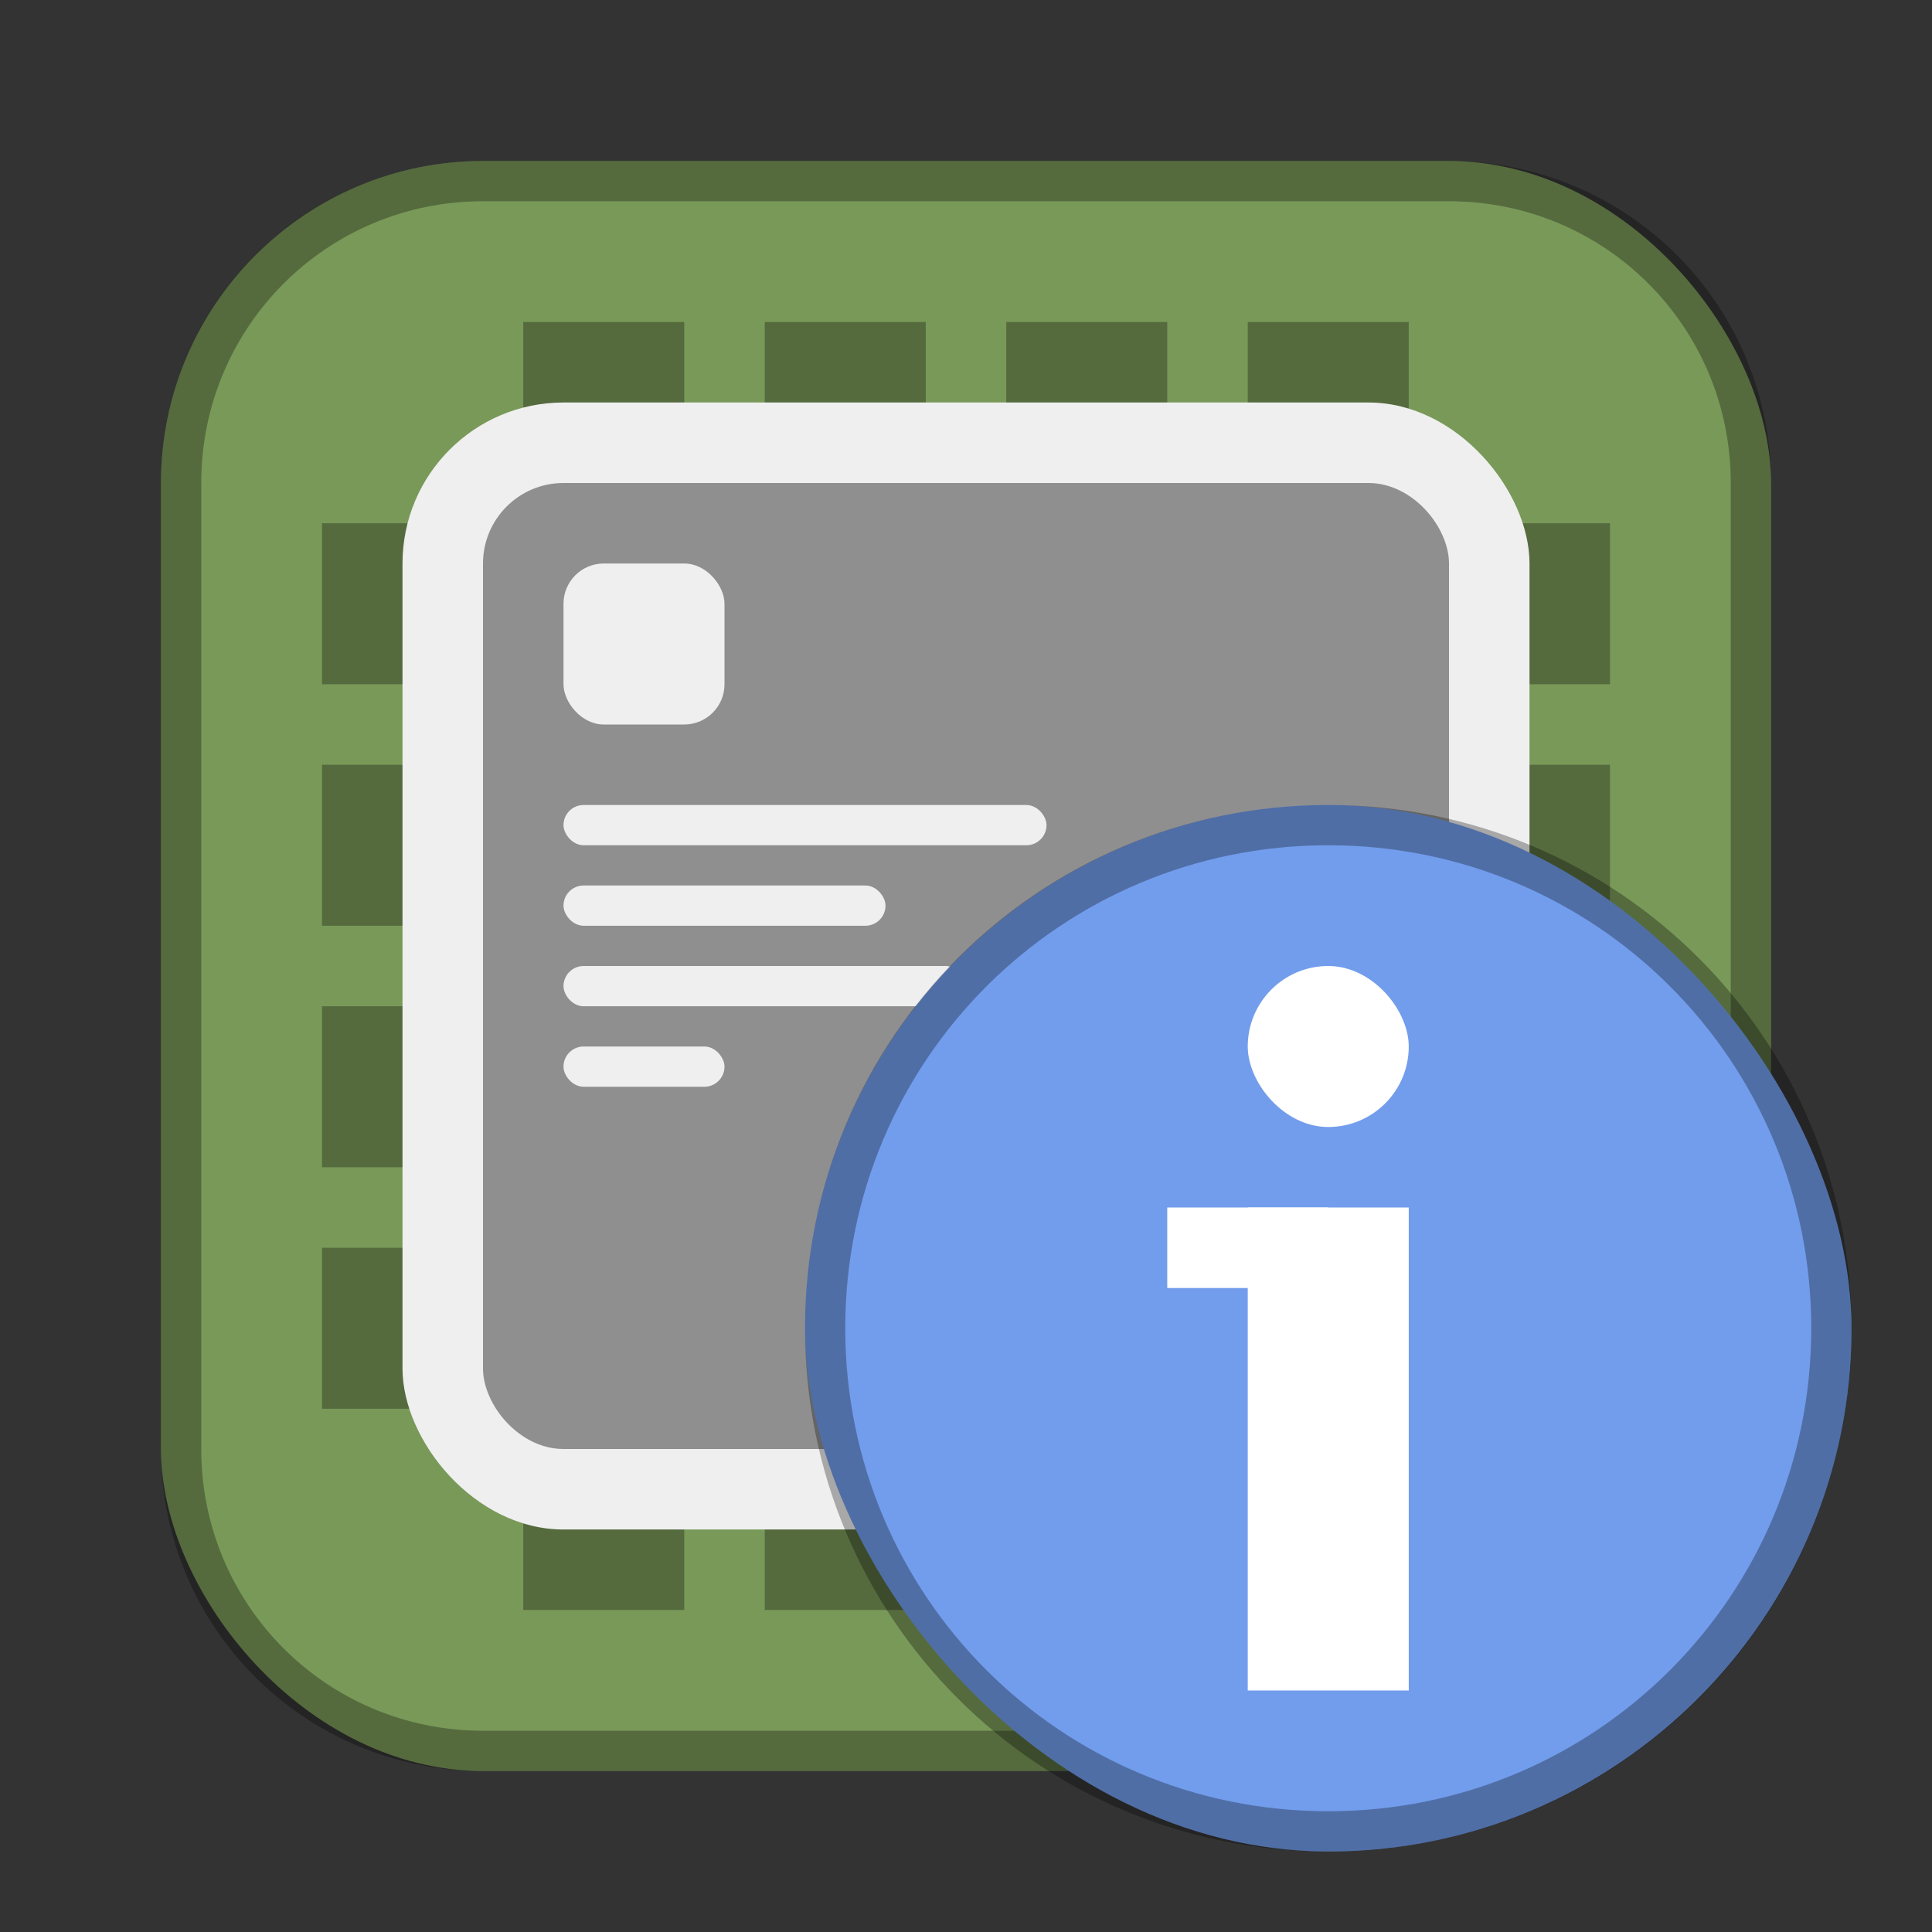 <?xml version="1.0" encoding="UTF-8"?>
<!-- Created with Inkscape (http://www.inkscape.org/) -->
<svg id="SVGRoot" width="48px" height="48px" version="1.1" viewBox="0 0 48 48" xmlns="http://www.w3.org/2000/svg" xmlns:cc="http://creativecommons.org/ns#" xmlns:dc="http://purl.org/dc/elements/1.1/" xmlns:rdf="http://www.w3.org/1999/02/22-rdf-syntax-ns#">
 <rect x="0" y="0" width="48" height="48" fill="#333333" stroke="none"/>
 <defs id="defs815">
  <style id="style819">.cls-1{fill:none;stroke:#fff;stroke-linecap:round;stroke-linejoin:round;}</style>
 </defs>
 <g id="layer1" fill-rule="evenodd">
  <rect id="rect1373-5" x="4" y="4" width="40" height="40" ry="8" fill="#799959" style="paint-order:stroke fill markers"/>
  <path id="rect917-7" d="m35 8h-4v32h4zm-6 0h-4v32h4zm-6 0h-4v32h4zm-6 0h-4v32h4z" opacity=".3" style="paint-order:stroke fill markers"/>
  <path id="rect917" d="m8 13v4h32v-4zm0 6v4h32v-4zm0 6v4h32v-4zm0 6v4h32v-4z" opacity=".3" style="paint-order:stroke fill markers"/>
  <rect id="rect830" x="10" y="10" width="28" height="28" ry="4" fill="#efefef" style="paint-order:stroke fill markers"/>
  <path id="rect817" d="m12 4c-4.432 0-8 3.568-8 8v24c0 4.432 3.568 8 8 8h24c4.432 0 8-3.568 8-8v-24c0-4.432-3.568-8-8-8h-24zm0 1h24c3.878 0 7 3.122 7 7v24c0 3.878-3.122 7-7 7h-24c-3.878 0-7-3.122-7-7v-24c0-3.878 3.122-7 7-7z" opacity=".3" style="paint-order:stroke fill markers"/>
  <rect id="rect828" x="12" y="12" width="24" height="24" ry="2" opacity=".4" style="paint-order:stroke fill markers"/>
  <rect id="rect915" x="14" y="14" width="4" height="4" ry="1" fill="#efefef" style="paint-order:stroke fill markers"/>
  <rect id="rect962" x="14" y="20" width="12" height="1" ry=".5" fill="#efefef" style="paint-order:stroke fill markers"/>
  <rect id="rect964" x="14" y="22" width="8" height="1" ry=".5" fill="#efefef" style="paint-order:stroke fill markers"/>
  <rect id="rect966" x="14" y="24" width="10" height="1" ry=".5" fill="#efefef" style="paint-order:stroke fill markers"/>
  <rect id="rect968" x="14" y="26" width="4" height="1" ry=".5" fill="#efefef" style="paint-order:stroke fill markers"/>
  <rect id="rect881" x="20" y="20" width="26" height="26" ry="13" fill="#729dec" style="paint-order:normal"/>
  <path id="rect883" d="m33 20c-7.202 0-13 5.798-13 13s5.798 13 13 13 13-5.798 13-13-5.798-13-13-13zm0 1c6.648 0 12 5.352 12 12s-5.352 12-12 12-12-5.352-12-12 5.352-12 12-12z" opacity=".3" style="paint-order:normal"/>
  <rect id="rect849" x="31" y="24" width="4" height="4" ry="2" fill="#fff" style="paint-order:normal"/>
  <rect id="rect853" x="31" y="30" width="4" height="12" fill="#fff" style="paint-order:normal"/>
  <rect id="rect909" x="29" y="30" width="4" height="2" fill="#fff" style="paint-order:normal"/>
 </g>
</svg>
